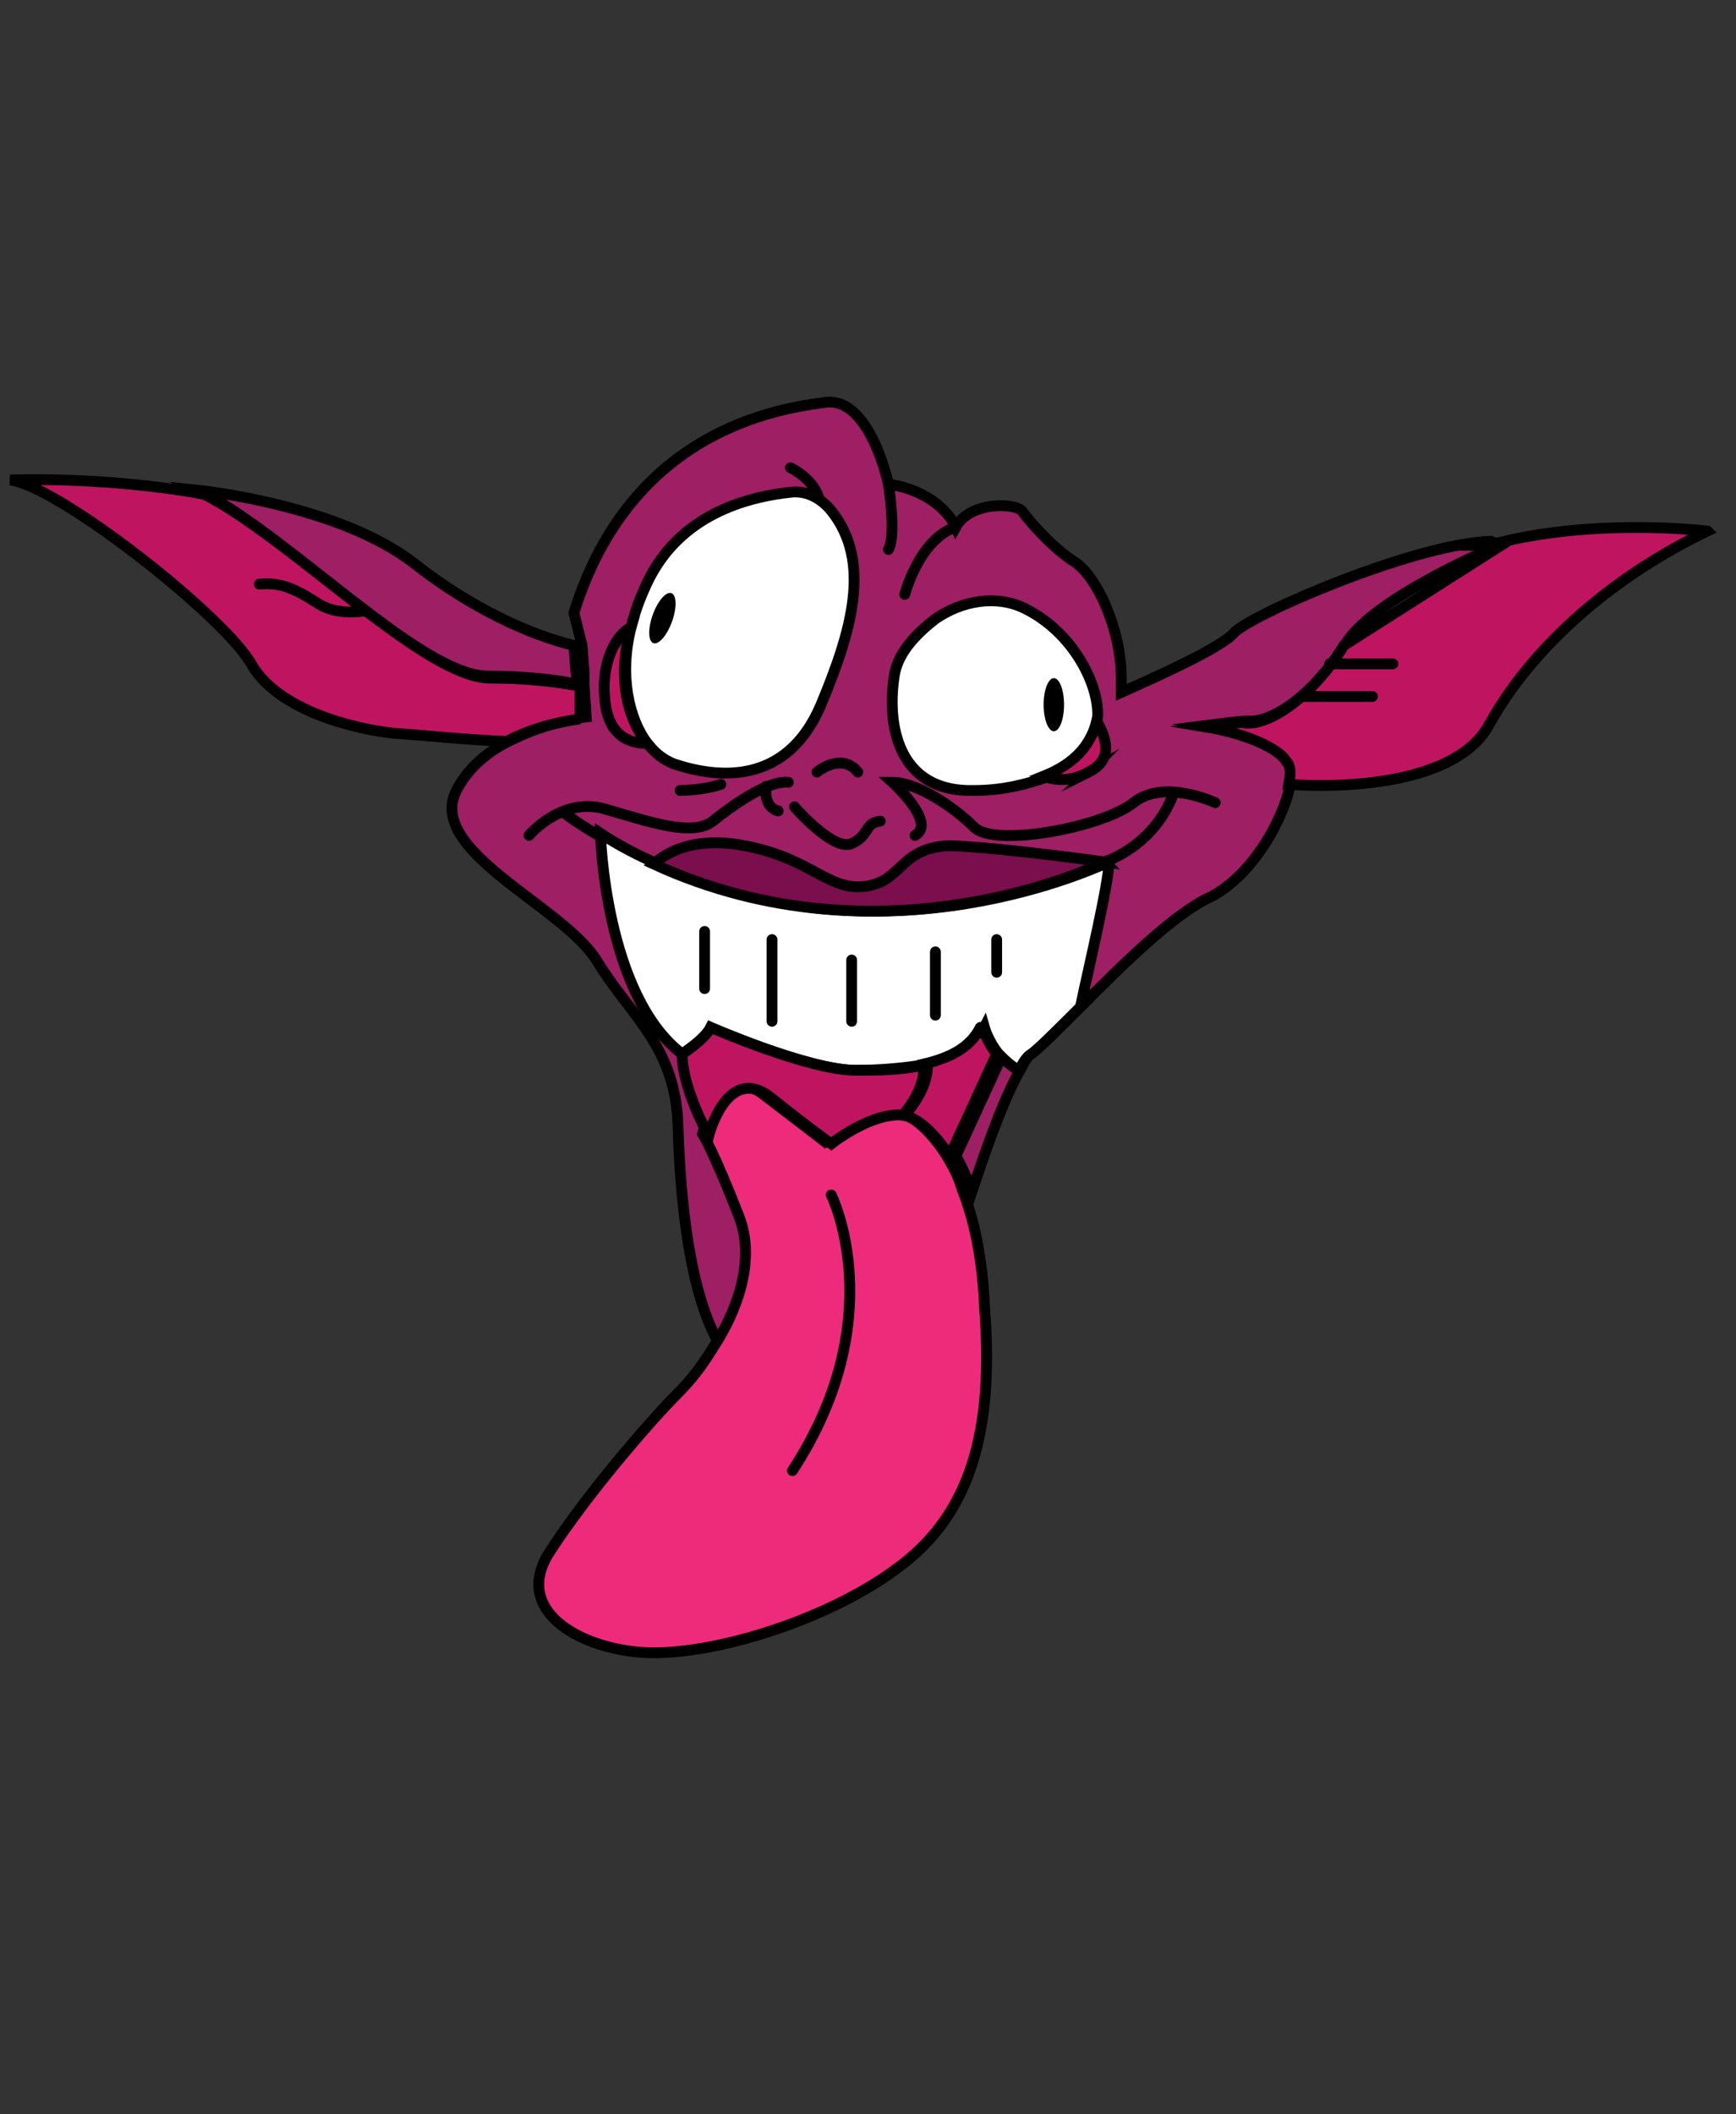 <svg xmlns="http://www.w3.org/2000/svg" viewBox="0 0 85 103.5" enable-background="new 0 0 85 103.5"><rect x="0" y="0" width="85" height="103.5" fill="#333333" stroke="none"/><path fill="#9E1F63" stroke="#000" stroke-width=".529" stroke-miterlimit="10" d="M73.6 26.6s-6.3 2.6-7.7 4.9-3.5 3.9-4.8 3.8c-.4 0-1.1.1-1.9.2 1.8.3 3.5 1 3.9 1.7.1.2.2.6.1 1.1-.3 1.7-1.8 4.5-3.9 5.6-1.8.8-4.4 3.4-6.3 5.3-1.1 1.1-2 2-2.4 2.3-.2.1-.4.4-.6.8-.9 1.5-1.9 4.5-2.4 6-.3-.7-.5-1.2-.8-1.7l2.3-5c-.5-.6-.7-1.3-.7-1.3-.5 1-1.6 1.5-2.8 1.8-1.1.2-2.4.3-3.5.3-2.3 0-7.1-2.1-7.1-2.1-.3.6-1.4 1.3-1.4 1.3 0 1.7 1.3 4 1.3 4s.7 1 1.8 4.1c.8 2.1-.2 4.6-1.3 6.4-1.7-2.6-2.1-7.7-2.2-10.9-.1-4-2.3-5.4-4-8.2-1.7-2.7-8.5-5.4-6.8-8.4.6-1.1 1.6-1.9 2.7-2.4 1.8-.9 3.6-1.1 3.6-1.1l-.1-1.6v-.6l-.1-1.3-.4-1.6c2.8-9 10.1-10 12.3-10.3 2.2-.3 3.1 4 3.1 4 2.6.4 3.3 2.1 3.3 2.1.7-1.3 3.1-1.2 3.3-.7.3.4 1.4 1.7 2.5 2.4s2.3 3.3 2.3 5.7v.7c1.8-.8 4.9-2.2 5.5-2.9.8-.9 8.9-4.4 12.6-4.5.2.1.4.1.6.1z"/><path fill="#EE2A7B" stroke="#000" stroke-width=".529" stroke-miterlimit="10" d="M43.9 76.8c-3.5 2.6-9.2 4.3-12.4 4.1s-6.4-2.1-4.6-4.9c1.8-2.8 4.9-6.4 6.3-7.8.5-.5 1.1-1.2 1.7-2.2 1.2-1.8 2.1-4.3 1.3-6.4-1.2-3.1-1.8-4.1-1.8-4.1s1-3.5 3-1.9c2.1 1.6 3 2.3 3 2.3s2.1-1.6 3.6-1.4c.7.1 1.5.8 2.3 2 .3.5.6 1 .8 1.7.6 1.5 1 3.4 1.1 5.7.5 6.2-.7 10.3-4.3 12.9z"/><path fill="#9E1F63" stroke="#000" stroke-width=".529" stroke-miterlimit="10" d="M28.3 33.5c-1-.2-2.5-.4-4.4-.4-3.3 0-9.7-6.8-14-9l-.2-.1s6.9.7 10.6 3.6c2.8 2.2 5.7 3.5 7.8 4l.1 1.3.1.6z"/><path fill="#BF1561" stroke="#000" stroke-width=".529" stroke-miterlimit="10" d="M28.4 35.2s-1.9.2-3.6 1.1c-2.2-.1-4-.3-5.5-.4-1.9-.2-5.7-1.1-7-3.4s-9.4-8.7-11.8-9c0 0 4.6-.2 9.5.7 4.3 2.2 10.8 9 14 9 1.9 0 3.4.2 4.4.4v1.6zM83.6 26c-4.4 2.1-8.5 5.5-10.7 9.5-1.6 2.9-7.1 3.1-9.8 2.9.1-.5.1-.9-.1-1.1-.4-.7-2.1-1.4-3.9-1.7.8-.1 1.5-.3 1.9-.2 1.3.1 3.4-1.5 4.8-3.8l7.7-4.9h-.6c5-1.4 10.7-.7 10.7-.7z"/><path fill="#fff" stroke="#000" stroke-width=".529" stroke-miterlimit="10" d="M40.2 34.5c-1.7 4-5.1 3.6-7.2 2.9-.5-.2-.9-.5-1.3-1-.9-1.2-1.4-3.3-.8-5.7.2-.8.5-1.6.9-2.4 1.7-3.3 5.1-4 6.9-4.2.8-.1 1.5.3 2 .9 2 2.5 1 5.9-.5 9.5zM53.7 35.4c-.3 1.2-1.1 2.1-2.6 2.7-.9.3-2 .6-3.4.6-3.8.1-4.3-3.3-3.9-5.7.2-1.1 1.1-2 2-2.7 1.3-.9 3-1.2 4.4-.5 2.6 1.3 3.8 4.2 3.5 5.6z"/><path fill="#BF1561" stroke="#000" stroke-width=".529" stroke-miterlimit="10" d="M31.7 36.4c-.8 0-1.7-.3-2-1.6-.4-2 .3-3.6 1.2-4.1-.7 2.4-.2 4.5.8 5.7zM53.3 37.8c-.9.5-1.7.4-2.2.2 1.5-.6 2.3-1.5 2.6-2.7.5.9.8 1.9-.4 2.5z"/><ellipse cx="51.6" cy="34.5" rx=".5" ry="1.3"/><ellipse transform="matrix(-.941 -.34 .34 -.941 52.679 69.92)" cx="32.5" cy="30.4" rx=".5" ry="1.3"/><path fill="#fff" stroke="#000" stroke-width=".529" stroke-miterlimit="10" d="M52.9 49.3c-1.1 1.1-2 2-2.4 2.3-.2.1-.4.4-.6.8-.4-.2-.7-.5-1-.8-.5-.6-.7-1.3-.7-1.3-.5 1-1.6 1.5-2.8 1.8-1.1.2-2.4.3-3.5.3-2.3 0-7.1-2.1-7.1-2.1-.3.6-1.4 1.3-1.4 1.3-3.8-2.9-4-10.8-4-10.8.9.6 1.9 1.1 2.8 1.5 11.2 5.2 21.8 0 22.1-.1 0 1-1 5.2-1.4 7.1z"/><path fill="#7B0E4C" stroke="#000" stroke-width=".529" stroke-miterlimit="10" d="M54.1 42.2c-.2.1-10.8 5.3-22.1.1.7-.6 1.8-1.2 3.8-1 3.8.5 4.6 2.3 6.5 2.1 1.9-.2 1.7-1.9 4.2-2 2.6.1 7.6.8 7.6.8z"/><path fill="#BF1561" stroke="#000" stroke-width=".529" stroke-miterlimit="10" d="M44.3 54.6c-1.6-.2-3.6 1.4-3.6 1.4s-1-.7-3-2.3c-2.1-1.6-3 1.9-3 1.9s-1.3-2.3-1.3-4c0 0 1.1-.7 1.4-1.3 0 0 4.8 2.1 7.1 2.1 1.1 0 2.3 0 3.5-.3.1 1.2-1.1 2.5-1.1 2.5zM48.8 51.6l-2.3 5c-.8-1.2-1.6-1.9-2.3-2 0 0 1.2-1.3 1-2.5 1.3-.3 2.3-.8 2.8-1.8.1-.1.3.7.8 1.3z"/><path stroke="#000" stroke-width=".529" stroke-miterlimit="10" d="M27.5 39.7s.6.5 1.8 1.2M57.5 38.7s-.6 2.4-3.4 3.5" fill="none"/><path stroke="#000" stroke-width=".529" stroke-linecap="round" stroke-miterlimit="10" d="M59.5 39.3s-2.5-1.2-4 0-6.8 2.2-7.8 1.2-2.8-2.2-4-2.2c0 0 2.2 2 1.1 2.6M25.9 40.9s1.6-1.9 3.7-1.3 4.3 1.4 5.3.6 2.7-2 3.7-1.9M38.1 39.7s-.7-.1-.6-1.2M38.9 39.5s1.9 2.2 2.8 1.8c.9-.4.6-1 1.4-1.1M40 37.8s1.2-1 2 0M33.3 38.7s1.1 0 2-.3M38.7 22.9s1.1.5 1.4 1.5M43.5 23.7s.4 2.5 0 3.2M44.3 29.1s.7-2.7 2.5-3.3M17.9 29.9s-1.4.3-2.4-.4c-1.1-.7-1.8-1-2.8-.9M68.2 32.5h-3.1M67.2 34.1h-3.3M40.7 58.5s3 6-1.9 13.5M34.5 45.6v2.8M37.8 46v4M41.7 47v3M45.8 46.6v3.1M48.8 46v1.6" fill="none"/></svg>